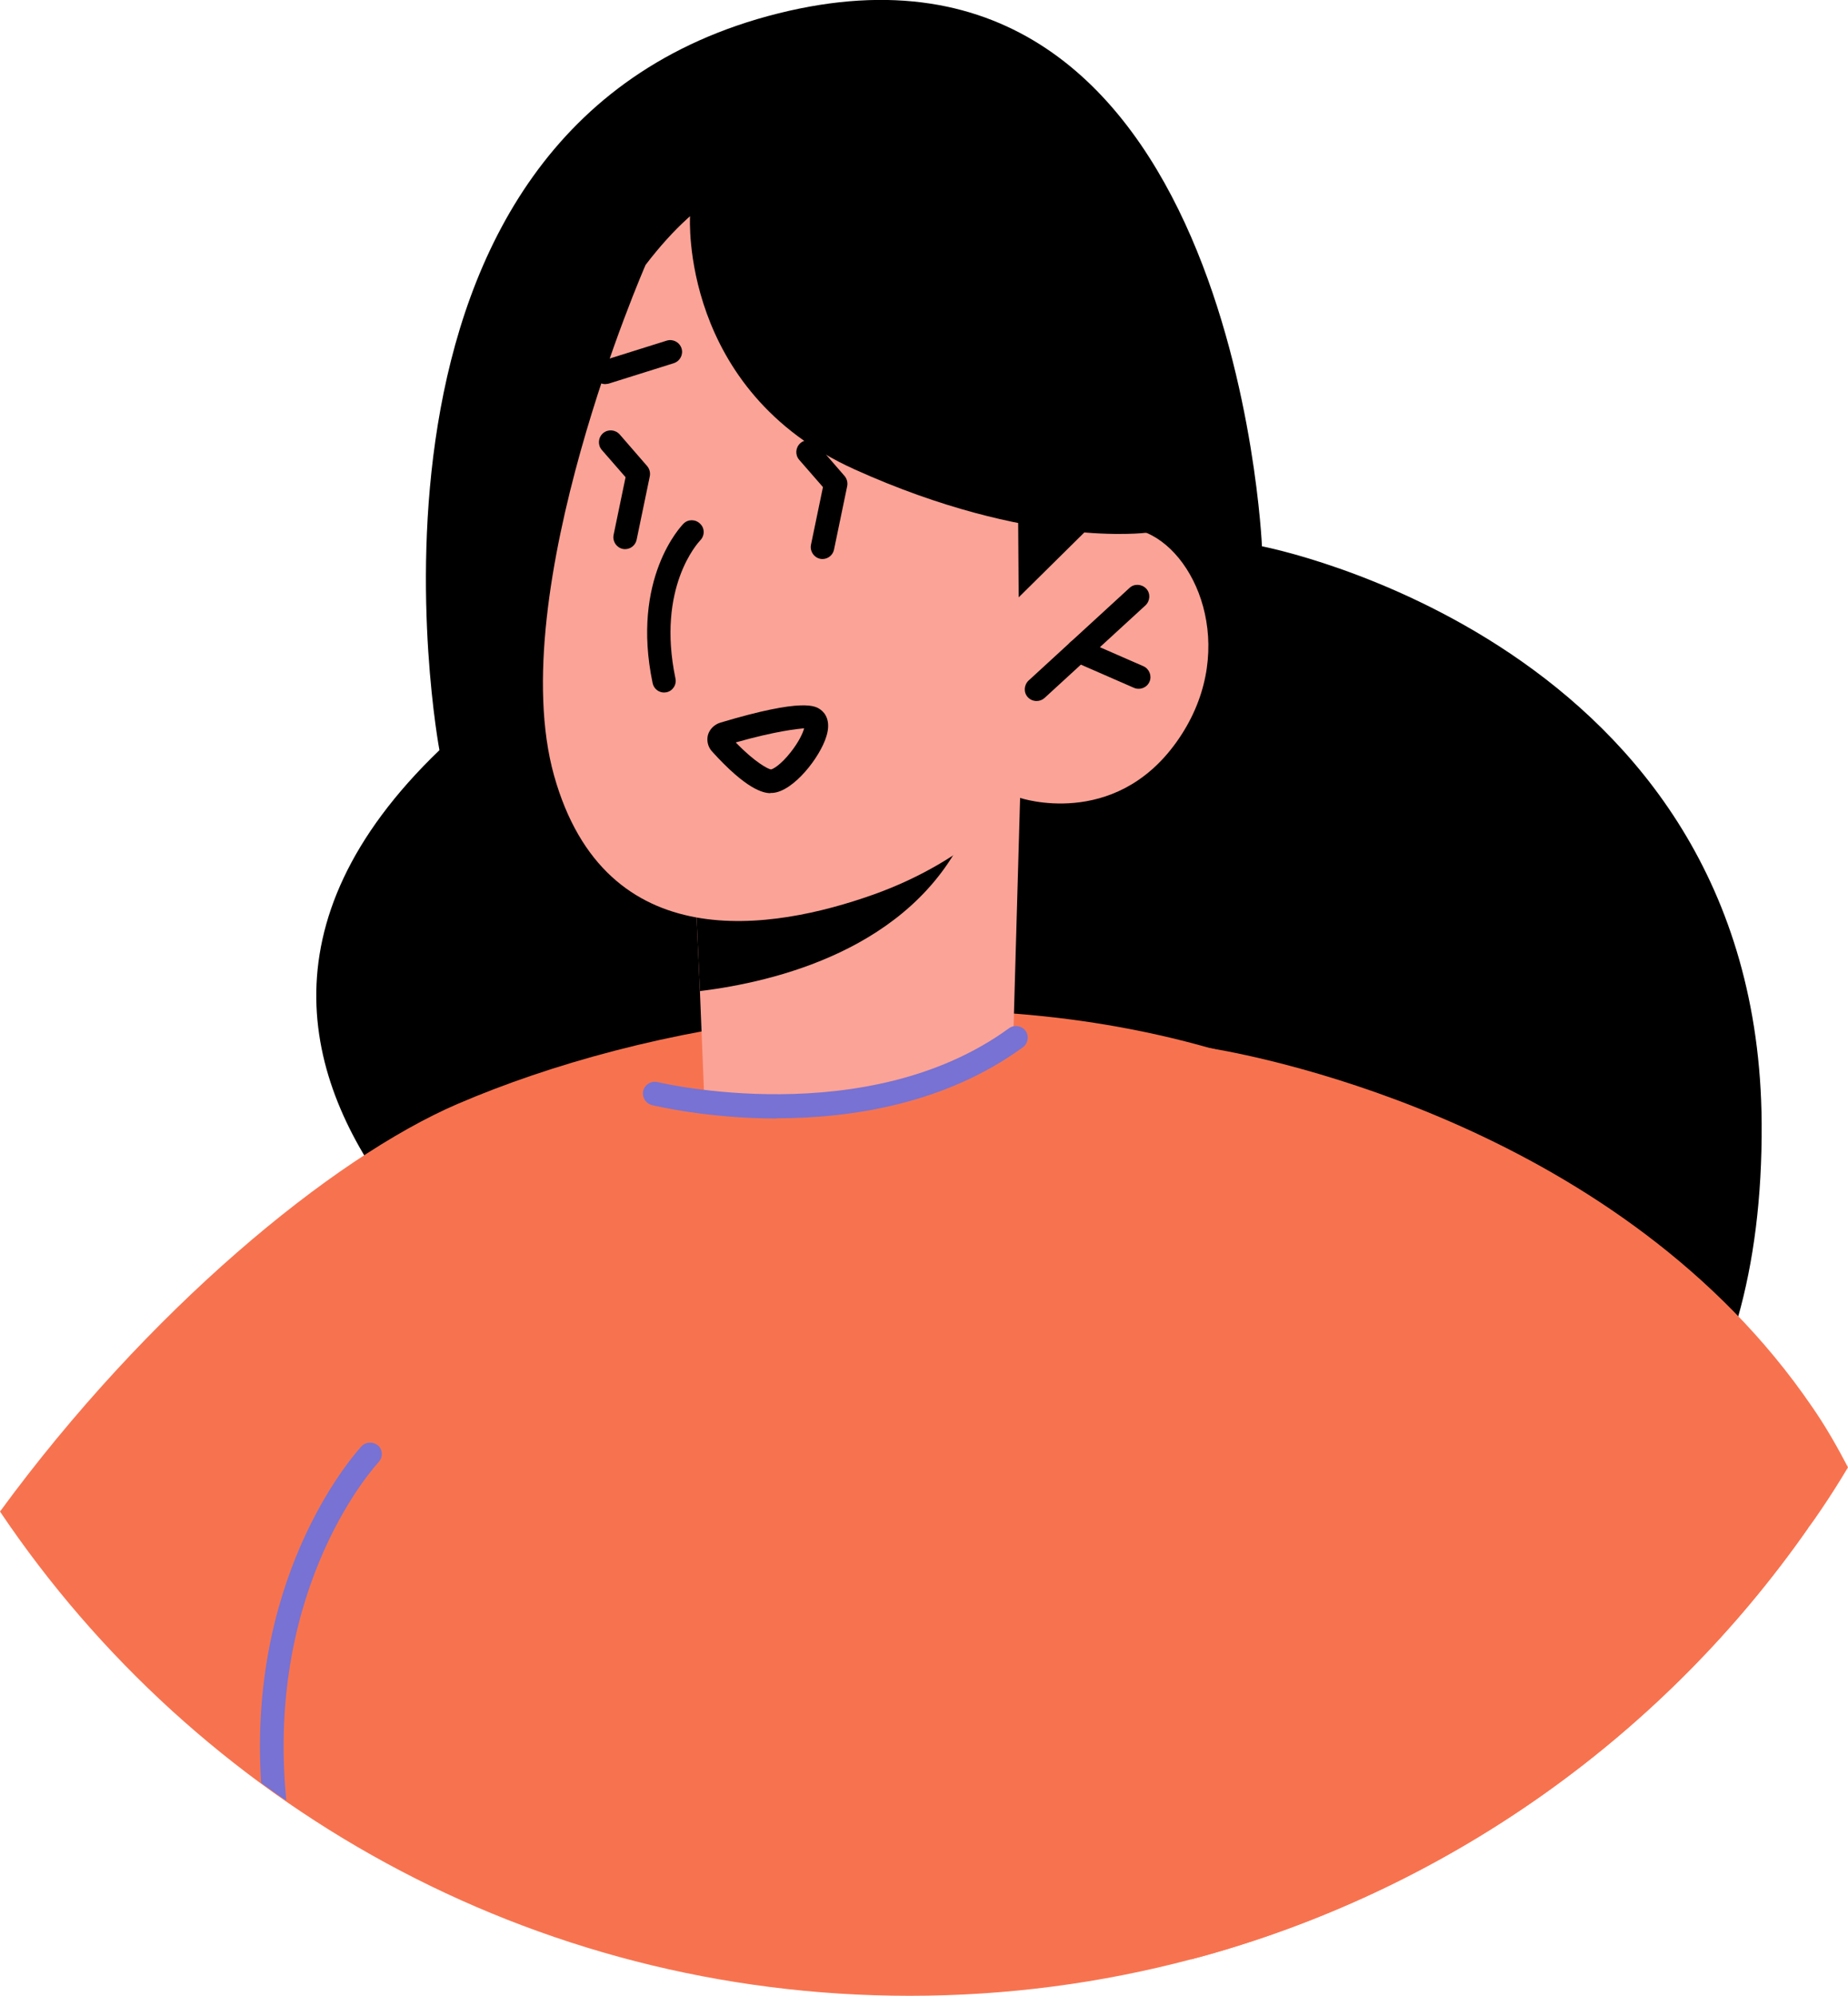 <svg width="239" height="258" viewBox="0 0 239 258" fill="none" xmlns="http://www.w3.org/2000/svg">
<g clip-path="url(#clip0_8_754)">
<path d="M56.837 97.001C56.837 97.001 41.654 16.471 100.651 1.732C159.648 -13.006 163.208 70.623 163.208 70.623C163.208 70.623 227.408 82.809 227.833 145.167C228.351 223.114 152.923 209.986 152.923 209.986L81.482 180.934C81.482 180.934 9.949 142.006 56.837 96.97V97.001Z" fill="black"/>
<path d="M233.827 197.557C215.328 224.025 187.944 243.778 156.057 252.743C155.388 252.925 154.688 253.107 154.019 253.29C142.426 256.359 130.225 258 117.659 258C68.642 258 25.406 233.172 0 195.399C19.047 169.387 42.932 149.695 59.179 142.705C83.216 132.373 121.341 125.445 156.544 135.503C156.636 135.534 156.757 135.534 156.879 135.564C167.467 138.603 177.751 143.161 187.336 149.634C208.056 163.613 223.148 179.84 233.827 197.557Z" fill="#F7734F"/>
<path d="M89.788 111.04V111.891L90.519 128.119L91.036 140.852C91.036 140.852 89.941 143.799 104.789 142.857C124.657 141.49 131.077 132.981 131.077 132.981L131.929 103.139L125.905 104.294L89.819 111.071L89.788 111.04Z" fill="#FCA397"/>
<path d="M89.788 111.891L90.519 128.119C100.164 126.934 117.75 122.77 124.87 107.606C125.418 106.36 125.783 105.266 125.905 104.355L89.88 111.678L89.819 111.922L89.788 111.891Z" fill="black"/>
<path d="M83.49 34.248C83.49 34.248 65.021 76.488 71.654 100.252C78.318 123.986 99.981 120.248 112.913 115.659C125.844 111.071 131.899 103.139 131.899 103.139C131.899 103.139 144.009 107.242 152.102 95.998C160.195 84.754 155.205 71.839 148.299 68.891C141.392 65.944 133.177 70.927 133.177 70.927L139.627 58.65C139.627 58.65 112.517 -3.799 83.49 34.248Z" fill="#FCA397"/>
<path d="M89.241 27.988C89.241 27.988 87.902 50.476 110.539 60.686C133.177 70.897 148.299 68.861 148.299 68.861L146.838 39.536L118.481 8.782L93.135 16.835L89.21 27.958L89.241 27.988Z" fill="black"/>
<path d="M131.655 64.394L131.747 77.218L143.126 65.974L131.655 64.394Z" fill="black"/>
<path d="M239 189.686C237.874 191.57 236.688 193.454 235.44 195.278C234.923 196.037 234.406 196.797 233.827 197.557C215.328 224.025 187.944 243.778 156.057 252.743C155.388 252.925 154.688 253.107 154.019 253.29L155.966 135.412C155.966 135.412 156.179 135.442 156.544 135.503C156.635 135.534 156.757 135.534 156.879 135.564C163.877 136.749 209.73 145.805 234.345 181.846C236.018 184.247 237.539 186.89 239 189.686Z" fill="#F7734F"/>
<path d="M100.499 144.589C91.553 144.589 84.859 142.979 84.312 142.857C83.49 142.645 83.003 141.824 83.186 141.004C83.399 140.183 84.221 139.697 85.012 139.879C85.285 139.94 112.091 146.322 130.499 132.92C131.169 132.434 132.142 132.586 132.629 133.254C133.116 133.923 132.964 134.895 132.294 135.382C122.193 142.736 110.022 144.559 100.468 144.559L100.499 144.589Z" fill="#7772D3"/>
<path d="M78.257 49.655C77.618 49.655 77.009 49.23 76.796 48.592C76.553 47.801 76.979 46.95 77.8 46.677L86.229 44.033C87.02 43.79 87.872 44.216 88.145 45.036C88.389 45.826 87.963 46.677 87.141 46.95L78.713 49.594C78.713 49.594 78.409 49.655 78.257 49.655Z" fill="black"/>
<path d="M134.059 90.619C133.664 90.619 133.238 90.467 132.933 90.133C132.355 89.525 132.416 88.553 133.025 87.975L146.078 76.002C146.686 75.425 147.66 75.486 148.238 76.093C148.816 76.701 148.755 77.674 148.147 78.251L135.094 90.224C134.789 90.498 134.424 90.619 134.059 90.619Z" fill="black"/>
<path d="M147.264 89.039C147.051 89.039 146.869 89.008 146.656 88.917L138.866 85.514C138.106 85.18 137.741 84.268 138.075 83.508C138.41 82.748 139.323 82.384 140.084 82.718L147.873 86.122C148.633 86.456 148.998 87.368 148.664 88.127C148.42 88.705 147.842 89.039 147.264 89.039Z" fill="black"/>
<path d="M80.843 70.988C80.843 70.988 80.63 70.988 80.539 70.958C79.717 70.775 79.2 69.985 79.352 69.165L80.904 61.689L77.831 58.164C77.283 57.526 77.344 56.584 77.983 56.006C78.622 55.459 79.565 55.52 80.143 56.158L83.703 60.261C84.007 60.625 84.129 61.112 84.038 61.568L82.334 69.772C82.182 70.502 81.543 70.988 80.843 70.988Z" fill="black"/>
<path d="M106.371 72.264C106.371 72.264 106.158 72.264 106.067 72.234C105.245 72.052 104.728 71.261 104.88 70.441L106.432 62.965L103.359 59.44C102.811 58.802 102.872 57.86 103.511 57.283C104.15 56.736 105.093 56.797 105.671 57.435L109.231 61.537C109.535 61.902 109.657 62.388 109.566 62.844L107.862 71.049C107.71 71.778 107.071 72.264 106.371 72.264Z" fill="black"/>
<path d="M85.894 89.525C85.194 89.525 84.555 89.039 84.403 88.309C81.573 74.787 88.115 67.98 88.389 67.706C88.967 67.098 89.941 67.098 90.549 67.706C91.158 68.283 91.158 69.256 90.549 69.864C90.306 70.137 84.89 75.911 87.354 87.702C87.537 88.522 86.989 89.343 86.168 89.495C86.076 89.495 85.955 89.525 85.864 89.525H85.894Z" fill="black"/>
<path d="M99.647 102.531C98.734 102.531 96.574 102.106 92.07 97.122C91.553 96.545 91.371 95.755 91.553 95.025C91.766 94.266 92.375 93.658 93.166 93.415C104.028 90.163 105.489 91.288 106.128 91.743C106.675 92.138 107.497 93.141 106.888 95.147C106.067 97.912 102.598 102.319 99.921 102.501C99.86 102.501 99.768 102.501 99.647 102.501V102.531ZM95.174 95.998C97.608 98.52 99.342 99.432 99.708 99.462C99.981 99.432 100.985 98.854 102.233 97.274C103.298 95.937 103.846 94.752 103.998 94.144C103.115 94.235 100.438 94.478 95.174 95.968V95.998Z" fill="black"/>
<path d="M48.956 189.018C48.804 189.2 34.26 204.759 37.029 232.747C36.147 232.2 35.325 231.592 34.473 230.984C34.23 230.832 34.017 230.65 33.773 230.468C31.978 202.693 46.583 187.164 46.766 186.951C47.344 186.343 48.287 186.343 48.926 186.89C49.534 187.468 49.534 188.44 48.926 189.048L48.956 189.018Z" fill="#7772D3"/>
</g>
<defs>
<clipPath id="clip0_8_754">
<rect width="239" height="258" fill="white"/>
</clipPath>
</defs>
</svg>
